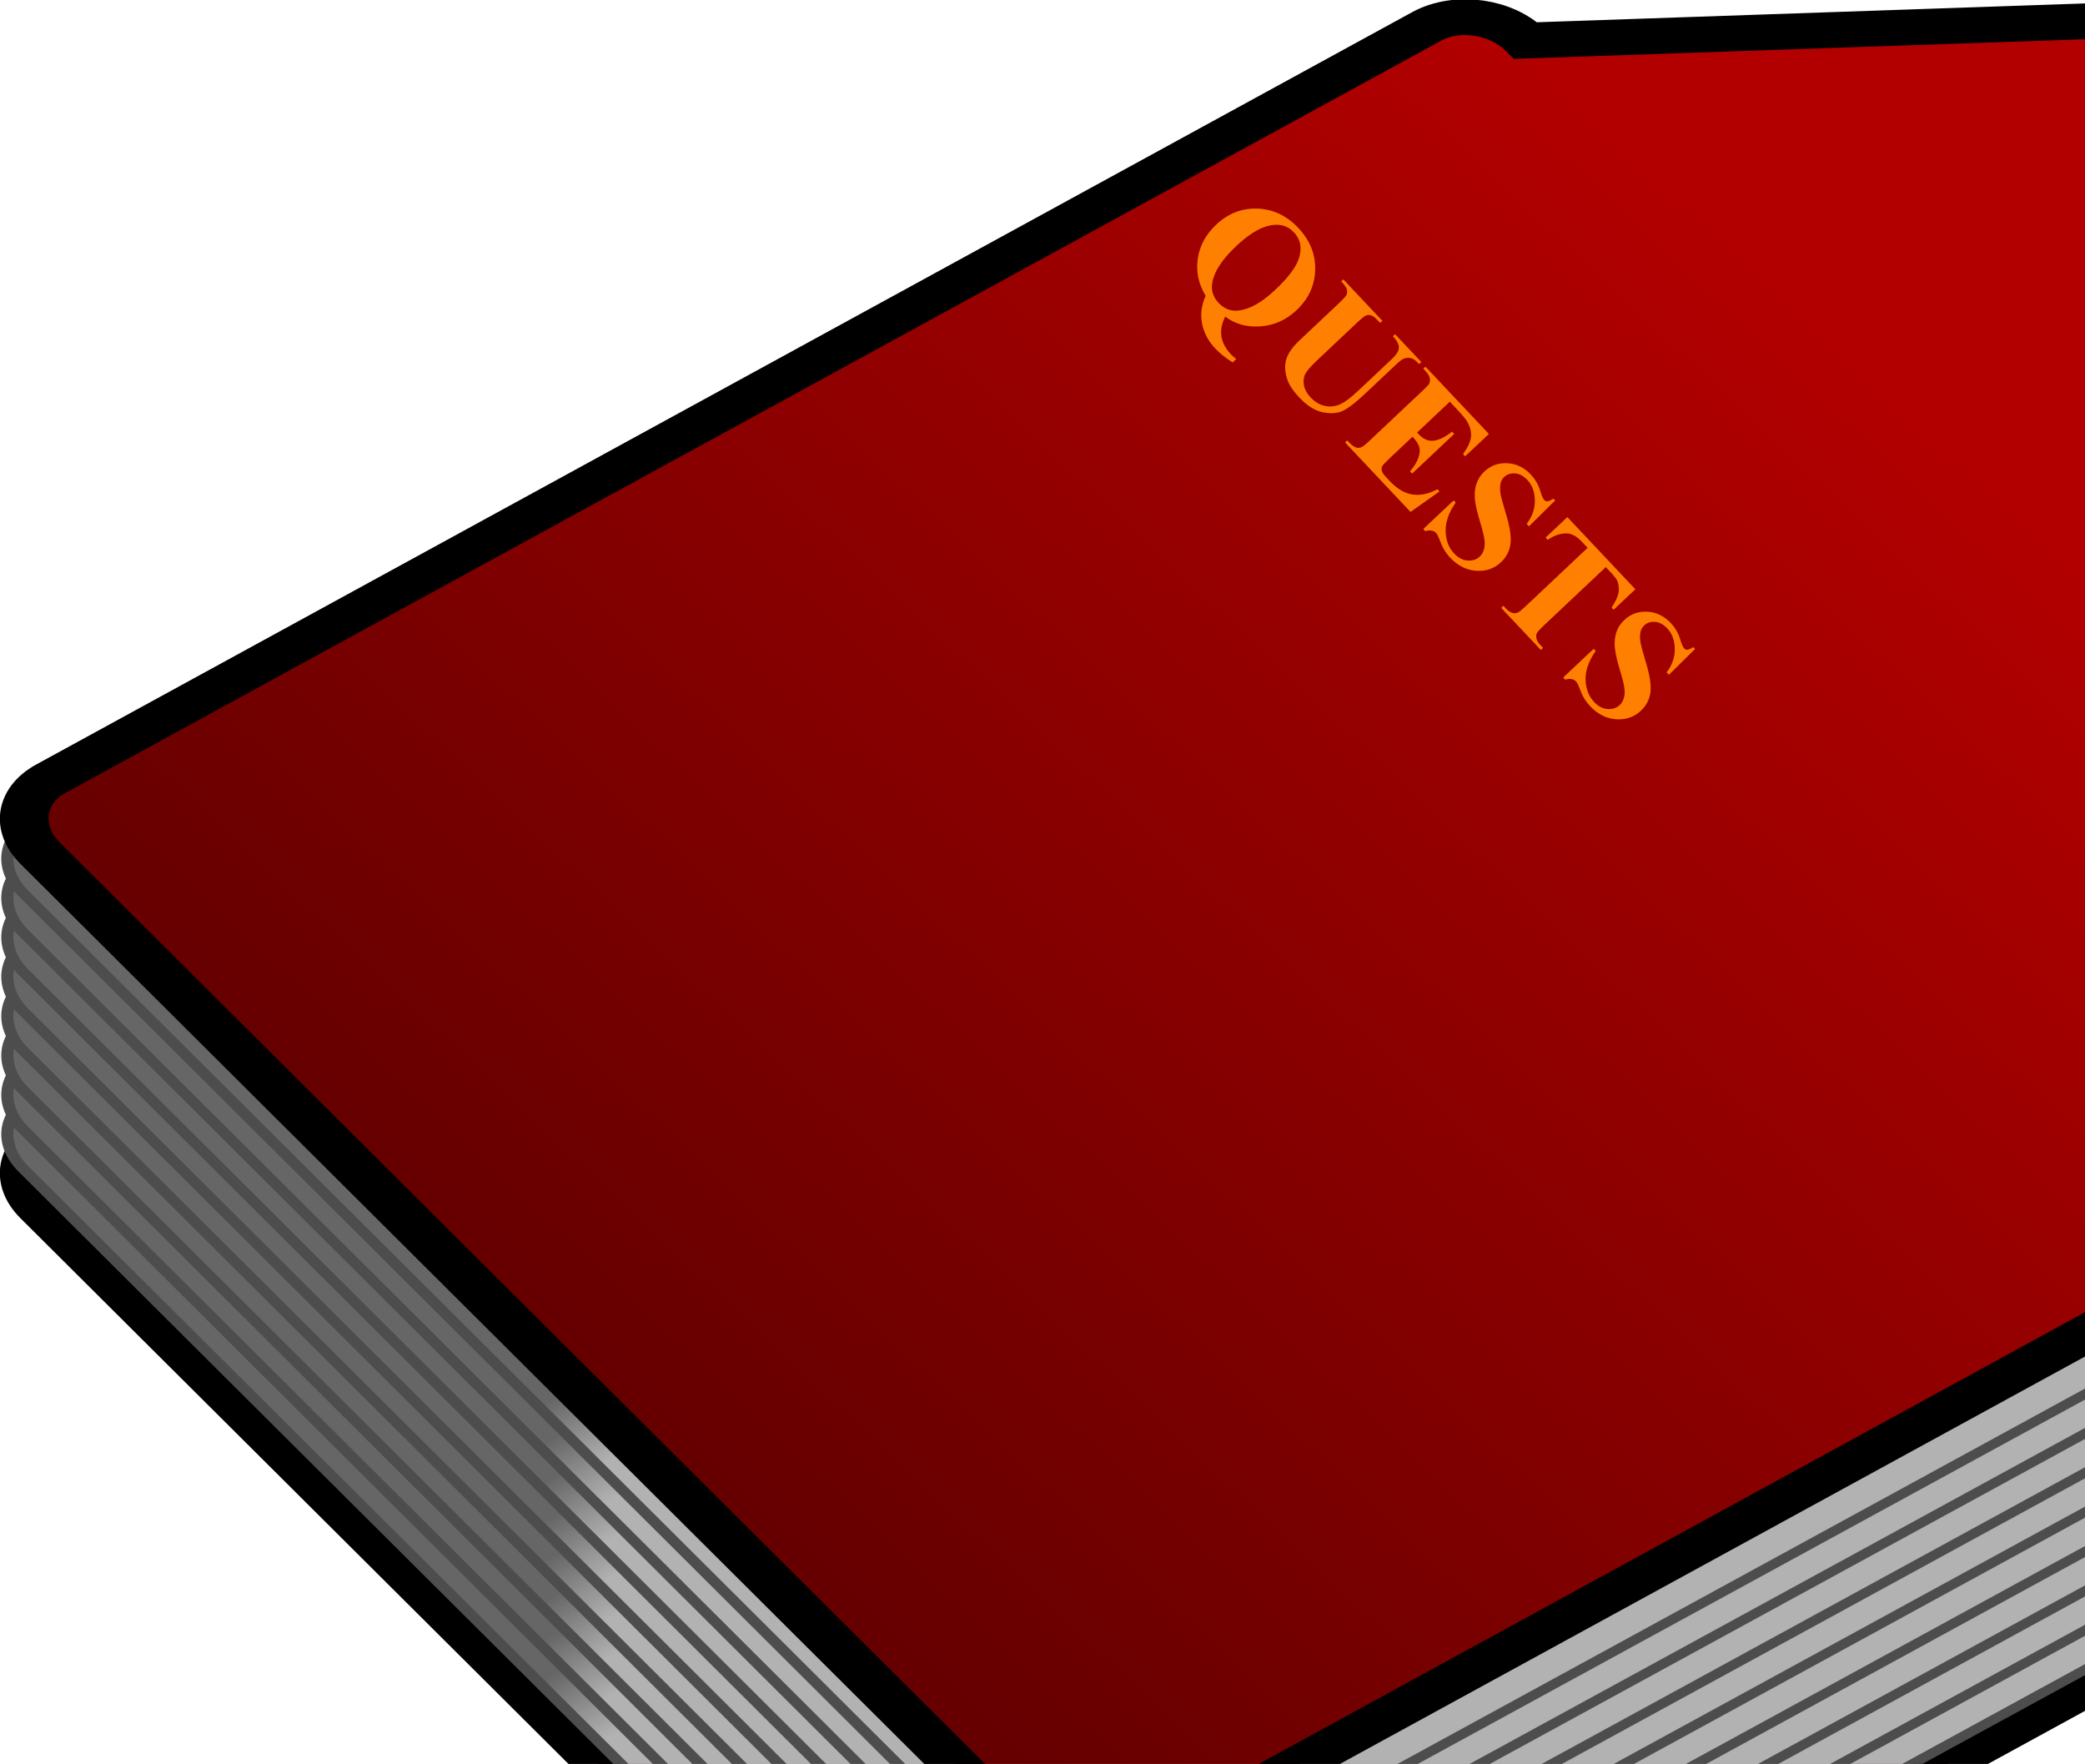 <?xml version="1.0" encoding="UTF-8" standalone="no"?>
<!-- Created with Inkscape (http://www.inkscape.org/) -->

<svg
   width="100"
   height="84.597"
   viewBox="0 0 26.458 22.383"
   version="1.1"
   id="svg1"
   inkscape:version="1.3.2 (091e20e, 2023-11-25, custom)"
   sodipodi:docname="quest_book.svg"
   xmlns:inkscape="http://www.inkscape.org/namespaces/inkscape"
   xmlns:sodipodi="http://sodipodi.sourceforge.net/DTD/sodipodi-0.dtd"
   xmlns:xlink="http://www.w3.org/1999/xlink"
   xmlns="http://www.w3.org/2000/svg"
   xmlns:svg="http://www.w3.org/2000/svg">
  <sodipodi:namedview
     id="namedview1"
     pagecolor="#505050"
     bordercolor="#ffffff"
     borderopacity="1"
     inkscape:showpageshadow="0"
     inkscape:pageopacity="0"
     inkscape:pagecheckerboard="1"
     inkscape:deskcolor="#505050"
     inkscape:document-units="px"
     inkscape:zoom="5.6568543"
     inkscape:cx="50.734911"
     inkscape:cy="52.767843"
     inkscape:window-width="1920"
     inkscape:window-height="1001"
     inkscape:window-x="2391"
     inkscape:window-y="-9"
     inkscape:window-maximized="1"
     inkscape:current-layer="layer1"
     inkscape:clip-to-page="false" />
  <defs
     id="defs1">
    <linearGradient
       id="linearGradient116"
       inkscape:collect="always">
      <stop
         style="stop-color:#666666;stop-opacity:1;"
         offset="0.903"
         id="stop115" />
      <stop
         style="stop-color:#b2b2b2;stop-opacity:1;"
         offset="1"
         id="stop116" />
    </linearGradient>
    <linearGradient
       id="linearGradient113"
       inkscape:collect="always">
      <stop
         style="stop-color:#b20000;stop-opacity:1;"
         offset="0"
         id="stop113" />
      <stop
         style="stop-color:#660000;stop-opacity:1;"
         offset="1"
         id="stop114" />
    </linearGradient>
    <linearGradient
       id="linearGradient112"
       inkscape:collect="always">
      <stop
         style="stop-color:#666666;stop-opacity:1;"
         offset="0.903"
         id="stop111" />
      <stop
         style="stop-color:#b2b2b2;stop-opacity:1;"
         offset="1"
         id="stop112" />
    </linearGradient>
    <inkscape:path-effect
       effect="fillet_chamfer"
       id="path-effect47"
       is_visible="true"
       lpeversion="1"
       nodesatellites_param="F,0,0,1,0,0,0,1 @ F,0,0,1,0,0,0,1 @ F,0,0,1,0,0,0,1 @ F,0,0,1,0,0,0,1 @ F,0,0,1,0,0,0,1 @ F,0,0,1,0,0,0,1 @ F,0,0,1,0,0,0,1 @ F,0,0,1,0,0,0,1"
       radius="0"
       unit="px"
       method="auto"
       mode="F"
       chamfer_steps="1"
       flexible="false"
       use_knot_distance="true"
       apply_no_radius="true"
       apply_with_radius="true"
       only_selected="false"
       hide_knots="false" />
    <inkscape:path-effect
       effect="fillet_chamfer"
       id="path-effect45"
       is_visible="true"
       lpeversion="1"
       nodesatellites_param="F,0,0,1,0,0,0,1 @ F,0,0,1,0,0,0,1 @ F,0,0,1,0,0,0,1 @ F,0,0,1,0,0,0,1 @ F,0,0,1,0,0,0,1 @ F,0,0,1,0,0,0,1 @ F,0,0,1,0,0,0,1 @ F,0,0,1,0,0,0,1"
       radius="0"
       unit="px"
       method="auto"
       mode="F"
       chamfer_steps="1"
       flexible="false"
       use_knot_distance="true"
       apply_no_radius="true"
       apply_with_radius="true"
       only_selected="false"
       hide_knots="false" />
    <inkscape:path-effect
       effect="fillet_chamfer"
       id="path-effect43"
       is_visible="true"
       lpeversion="1"
       nodesatellites_param="F,0,0,1,0,0,0,1 @ F,0,0,1,0,0,0,1 @ F,0,0,1,0,0,0,1 @ F,0,0,1,0,0,0,1 @ F,0,0,1,0,0,0,1 @ F,0,0,1,0,0,0,1 @ F,0,0,1,0,0,0,1 @ F,0,0,1,0,0,0,1"
       radius="0"
       unit="px"
       method="auto"
       mode="F"
       chamfer_steps="1"
       flexible="false"
       use_knot_distance="true"
       apply_no_radius="true"
       apply_with_radius="true"
       only_selected="false"
       hide_knots="false" />
    <inkscape:path-effect
       effect="fillet_chamfer"
       id="path-effect41"
       is_visible="true"
       lpeversion="1"
       nodesatellites_param="F,0,0,1,0,0,0,1 @ F,0,0,1,0,0,0,1 @ F,0,0,1,0,0,0,1 @ F,0,0,1,0,0,0,1 @ F,0,0,1,0,0,0,1 @ F,0,0,1,0,0,0,1 @ F,0,0,1,0,0,0,1 @ F,0,0,1,0,0,0,1"
       radius="0"
       unit="px"
       method="auto"
       mode="F"
       chamfer_steps="1"
       flexible="false"
       use_knot_distance="true"
       apply_no_radius="true"
       apply_with_radius="true"
       only_selected="false"
       hide_knots="false" />
    <inkscape:path-effect
       effect="fillet_chamfer"
       id="path-effect39"
       is_visible="true"
       lpeversion="1"
       nodesatellites_param="F,0,0,1,0,0,0,1 @ F,0,0,1,0,0,0,1 @ F,0,0,1,0,0,0,1 @ F,0,0,1,0,0,0,1 @ F,0,0,1,0,0,0,1 @ F,0,0,1,0,0,0,1 @ F,0,0,1,0,0,0,1 @ F,0,0,1,0,0,0,1"
       radius="0"
       unit="px"
       method="auto"
       mode="F"
       chamfer_steps="1"
       flexible="false"
       use_knot_distance="true"
       apply_no_radius="true"
       apply_with_radius="true"
       only_selected="false"
       hide_knots="false" />
    <inkscape:path-effect
       effect="fillet_chamfer"
       id="path-effect37"
       is_visible="true"
       lpeversion="1"
       nodesatellites_param="F,0,0,1,0,0,0,1 @ F,0,0,1,0,0,0,1 @ F,0,0,1,0,0,0,1 @ F,0,0,1,0,0,0,1 @ F,0,0,1,0,0,0,1 @ F,0,0,1,0,0,0,1 @ F,0,0,1,0,0,0,1 @ F,0,0,1,0,0,0,1"
       radius="0"
       unit="px"
       method="auto"
       mode="F"
       chamfer_steps="1"
       flexible="false"
       use_knot_distance="true"
       apply_no_radius="true"
       apply_with_radius="true"
       only_selected="false"
       hide_knots="false" />
    <inkscape:path-effect
       effect="fillet_chamfer"
       id="path-effect35"
       is_visible="true"
       lpeversion="1"
       nodesatellites_param="F,0,0,1,0,0,0,1 @ F,0,0,1,0,0,0,1 @ F,0,0,1,0,0,0,1 @ F,0,0,1,0,0,0,1 @ F,0,0,1,0,0,0,1 @ F,0,0,1,0,0,0,1 @ F,0,0,1,0,0,0,1 @ F,0,0,1,0,0,0,1"
       radius="0"
       unit="px"
       method="auto"
       mode="F"
       chamfer_steps="1"
       flexible="false"
       use_knot_distance="true"
       apply_no_radius="true"
       apply_with_radius="true"
       only_selected="false"
       hide_knots="false" />
    <inkscape:path-effect
       effect="fillet_chamfer"
       id="path-effect33"
       is_visible="true"
       lpeversion="1"
       nodesatellites_param="F,0,0,1,0,0,0,1 @ F,0,0,1,0,0,0,1 @ F,0,0,1,0,0,0,1 @ F,0,0,1,0,0,0,1 @ F,0,0,1,0,0,0,1 @ F,0,0,1,0,0,0,1 @ F,0,0,1,0,0,0,1 @ F,0,0,1,0,0,0,1"
       radius="0"
       unit="px"
       method="auto"
       mode="F"
       chamfer_steps="1"
       flexible="false"
       use_knot_distance="true"
       apply_no_radius="true"
       apply_with_radius="true"
       only_selected="false"
       hide_knots="false" />
    <inkscape:path-effect
       effect="fillet_chamfer"
       id="path-effect31"
       is_visible="true"
       lpeversion="1"
       nodesatellites_param="F,0,0,1,0,0,0,1 @ F,0,0,1,0,0,0,1 @ F,0,0,1,0,0,0,1 @ F,0,0,1,0,0,0,1 @ F,0,0,1,0,0,0,1 @ F,0,0,1,0,0,0,1 @ F,0,0,1,0,0,0,1 @ F,0,0,1,0,0,0,1"
       radius="0"
       unit="px"
       method="auto"
       mode="F"
       chamfer_steps="1"
       flexible="false"
       use_knot_distance="true"
       apply_no_radius="true"
       apply_with_radius="true"
       only_selected="false"
       hide_knots="false" />
    <inkscape:path-effect
       effect="fillet_chamfer"
       id="path-effect29"
       is_visible="true"
       lpeversion="1"
       nodesatellites_param="F,0,0,1,0,0,0,1 @ F,0,0,1,0,0,0,1 @ F,0,0,1,0,0,0,1 @ F,0,0,1,0,0,0,1 @ F,0,0,1,0,0,0,1 @ F,0,0,1,0,0,0,1 @ F,0,0,1,0,0,0,1 @ F,0,0,1,0,0,0,1"
       radius="0"
       unit="px"
       method="auto"
       mode="F"
       chamfer_steps="1"
       flexible="false"
       use_knot_distance="true"
       apply_no_radius="true"
       apply_with_radius="true"
       only_selected="false"
       hide_knots="false" />
    <inkscape:path-effect
       effect="fillet_chamfer"
       id="path-effect27"
       is_visible="true"
       lpeversion="1"
       nodesatellites_param="F,0,0,1,0,0,0,1 @ F,0,0,1,0,0,0,1 @ F,0,0,1,0,0,0,1 @ F,0,0,1,0,0,0,1 @ F,0,0,1,0,0,0,1 @ F,0,0,1,0,0,0,1 @ F,0,0,1,0,0,0,1 @ F,0,0,1,0,0,0,1"
       radius="0"
       unit="px"
       method="auto"
       mode="F"
       chamfer_steps="1"
       flexible="false"
       use_knot_distance="true"
       apply_no_radius="true"
       apply_with_radius="true"
       only_selected="false"
       hide_knots="false" />
    <inkscape:path-effect
       effect="fillet_chamfer"
       id="path-effect25"
       is_visible="true"
       lpeversion="1"
       nodesatellites_param="F,0,0,1,0,0,0,1 @ F,0,0,1,0,0,0,1 @ F,0,0,1,0,0,0,1 @ F,0,0,1,0,0,0,1 @ F,0,0,1,0,0,0,1 @ F,0,0,1,0,0,0,1 @ F,0,0,1,0,0,0,1 @ F,0,0,1,0,0,0,1"
       radius="0"
       unit="px"
       method="auto"
       mode="F"
       chamfer_steps="1"
       flexible="false"
       use_knot_distance="true"
       apply_no_radius="true"
       apply_with_radius="true"
       only_selected="false"
       hide_knots="false" />
    <inkscape:path-effect
       effect="fillet_chamfer"
       id="path-effect23"
       is_visible="true"
       lpeversion="1"
       nodesatellites_param="F,0,0,1,0,0,0,1 @ F,0,0,1,0,0,0,1 @ F,0,0,1,0,0,0,1 @ F,0,0,1,0,0,0,1 @ F,0,0,1,0,0,0,1 @ F,0,0,1,0,0,0,1 @ F,0,0,1,0,0,0,1 @ F,0,0,1,0,0,0,1"
       radius="0"
       unit="px"
       method="auto"
       mode="F"
       chamfer_steps="1"
       flexible="false"
       use_knot_distance="true"
       apply_no_radius="true"
       apply_with_radius="true"
       only_selected="false"
       hide_knots="false" />
    <inkscape:path-effect
       effect="fillet_chamfer"
       id="path-effect21"
       is_visible="true"
       lpeversion="1"
       nodesatellites_param="F,0,0,1,0,0,0,1 @ F,0,0,1,0,0,0,1 @ F,0,0,1,0,0,0,1 @ F,0,0,1,0,0,0,1 @ F,0,0,1,0,0,0,1 @ F,0,0,1,0,0,0,1 @ F,0,0,1,0,0,0,1 @ F,0,0,1,0,0,0,1"
       radius="0"
       unit="px"
       method="auto"
       mode="F"
       chamfer_steps="1"
       flexible="false"
       use_knot_distance="true"
       apply_no_radius="true"
       apply_with_radius="true"
       only_selected="false"
       hide_knots="false" />
    <inkscape:path-effect
       effect="fillet_chamfer"
       id="path-effect19"
       is_visible="true"
       lpeversion="1"
       nodesatellites_param="F,0,0,1,0,0,0,1 @ F,0,0,1,0,0,0,1 @ F,0,0,1,0,0,0,1 @ F,0,0,1,0,0,0,1 @ F,0,0,1,0,0,0,1 @ F,0,0,1,0,0,0,1 @ F,0,0,1,0,0,0,1 @ F,0,0,1,0,0,0,1"
       radius="0"
       unit="px"
       method="auto"
       mode="F"
       chamfer_steps="1"
       flexible="false"
       use_knot_distance="true"
       apply_no_radius="true"
       apply_with_radius="true"
       only_selected="false"
       hide_knots="false" />
    <inkscape:path-effect
       effect="fillet_chamfer"
       id="path-effect17"
       is_visible="true"
       lpeversion="1"
       nodesatellites_param="F,0,0,1,0,0,0,1 @ F,0,0,1,0,0,0,1 @ F,0,0,1,0,0,0,1 @ F,0,0,1,0,0,0,1 @ F,0,0,1,0,0,0,1 @ F,0,0,1,0,0,0,1 @ F,0,0,1,0,0,0,1 @ F,0,0,1,0,0,0,1"
       radius="0"
       unit="px"
       method="auto"
       mode="F"
       chamfer_steps="1"
       flexible="false"
       use_knot_distance="true"
       apply_no_radius="true"
       apply_with_radius="true"
       only_selected="false"
       hide_knots="false" />
    <inkscape:path-effect
       effect="fillet_chamfer"
       id="path-effect15"
       is_visible="true"
       lpeversion="1"
       nodesatellites_param="F,0,0,1,0,0,0,1 @ F,0,0,1,0,0,0,1 @ F,0,0,1,0,0,0,1 @ F,0,0,1,0,0,0,1 @ F,0,0,1,0,0,0,1 @ F,0,0,1,0,0,0,1 @ F,0,0,1,0,0,0,1 @ F,0,0,1,0,0,0,1"
       radius="0"
       unit="px"
       method="auto"
       mode="F"
       chamfer_steps="1"
       flexible="false"
       use_knot_distance="true"
       apply_no_radius="true"
       apply_with_radius="true"
       only_selected="false"
       hide_knots="false" />
    <inkscape:path-effect
       effect="fillet_chamfer"
       id="path-effect13"
       is_visible="true"
       lpeversion="1"
       nodesatellites_param="F,0,0,1,0,0,0,1 @ F,0,0,1,0,0,0,1 @ F,0,0,1,0,0,0,1 @ F,0,0,1,0,0,0,1 @ F,0,0,1,0,0,0,1 @ F,0,0,1,0,0,0,1 @ F,0,0,1,0,0,0,1 @ F,0,0,1,0,0,0,1"
       radius="0"
       unit="px"
       method="auto"
       mode="F"
       chamfer_steps="1"
       flexible="false"
       use_knot_distance="true"
       apply_no_radius="true"
       apply_with_radius="true"
       only_selected="false"
       hide_knots="false" />
    <inkscape:path-effect
       effect="fillet_chamfer"
       id="path-effect1"
       is_visible="true"
       lpeversion="1"
       nodesatellites_param="F,0,0,1,0,0,0,1 @ F,0,0,1,0,0,0,1 @ F,0,0,1,0,0,0,1 @ F,0,0,1,0,0,0,1 @ F,0,0,1,0,0,0,1 @ F,0,0,1,0,0,0,1 @ F,0,0,1,0,0,0,1 @ F,0,0,1,0,0,0,1"
       radius="0"
       unit="px"
       method="auto"
       mode="F"
       chamfer_steps="1"
       flexible="false"
       use_knot_distance="true"
       apply_no_radius="true"
       apply_with_radius="true"
       only_selected="false"
       hide_knots="false" />
    <linearGradient
       inkscape:collect="always"
       xlink:href="#linearGradient112"
       id="linearGradient104"
       x1="8.885"
       y1="-2.918"
       x2="20.449"
       y2="-2.918"
       gradientUnits="userSpaceOnUse" />
    <linearGradient
       inkscape:collect="always"
       xlink:href="#linearGradient112"
       id="linearGradient105"
       x1="8.885"
       y1="-2.918"
       x2="20.449"
       y2="-2.918"
       gradientUnits="userSpaceOnUse" />
    <linearGradient
       inkscape:collect="always"
       xlink:href="#linearGradient112"
       id="linearGradient106"
       x1="8.885"
       y1="-2.918"
       x2="20.449"
       y2="-2.918"
       gradientUnits="userSpaceOnUse" />
    <linearGradient
       inkscape:collect="always"
       xlink:href="#linearGradient112"
       id="linearGradient107"
       x1="8.885"
       y1="-2.918"
       x2="20.449"
       y2="-2.918"
       gradientUnits="userSpaceOnUse" />
    <linearGradient
       inkscape:collect="always"
       xlink:href="#linearGradient112"
       id="linearGradient108"
       x1="8.885"
       y1="-2.918"
       x2="20.449"
       y2="-2.918"
       gradientUnits="userSpaceOnUse" />
    <linearGradient
       inkscape:collect="always"
       xlink:href="#linearGradient112"
       id="linearGradient109"
       x1="8.885"
       y1="-2.918"
       x2="20.449"
       y2="-2.918"
       gradientUnits="userSpaceOnUse" />
    <linearGradient
       inkscape:collect="always"
       xlink:href="#linearGradient116"
       id="linearGradient110"
       x1="8.885"
       y1="-2.918"
       x2="20.449"
       y2="-2.918"
       gradientUnits="userSpaceOnUse" />
    <linearGradient
       inkscape:collect="always"
       xlink:href="#linearGradient112"
       id="linearGradient111"
       x1="8.885"
       y1="-2.918"
       x2="20.449"
       y2="-2.918"
       gradientUnits="userSpaceOnUse" />
    <linearGradient
       inkscape:collect="always"
       xlink:href="#linearGradient113"
       id="linearGradient114"
       x1="14.04"
       y1="-13.223"
       x2="14.579"
       y2="7.12"
       gradientUnits="userSpaceOnUse" />
  </defs>
  <g
     inkscape:label="Layer 1"
     inkscape:groupmode="layer"
     id="layer1">
    <g
       id="g1"
       transform="translate(4.6075943e-8,-2.038)">
      <g
         id="g47"
         transform="matrix(0.944,0,0,0.944,0.735,2.575)"
         style="stroke-width:1.059">
        <path
           style="fill:#660000;fill-opacity:1;stroke:#000000;stroke-width:0.542;stroke-dasharray:none;stroke-opacity:1"
           id="path27"
           width="11.438"
           height="20.528"
           x="8.948"
           y="-13.182"
           transform="matrix(0.713,0.71,-0.973,0.532,-0.07,4.806)"
           sodipodi:type="rect"
           d="m 9.783,-13.182 h 9.767 c 0.463,0 0.835,0.338 0.835,0.758 V 6.588 c 0,0.42 -0.373,0.758 -0.835,0.758 H 9.783 c -0.463,0 -0.835,-0.338 -0.835,-0.758 V -12.424 c 0,-0.42 0.373,-0.758 0.835,-0.758 z"
           inkscape:path-effect="#path-effect29"
           rx="0.835"
           ry="0.758"
           inkscape:label="path27" />
        <path
           style="fill:url(#linearGradient104);fill-opacity:1;stroke:#4d4d4d;stroke-width:0.133;stroke-dasharray:none;stroke-opacity:1"
           id="path30"
           width="11.438"
           height="20.528"
           x="8.948"
           y="-13.182"
           transform="matrix(0.725,0.722,-0.989,0.54,-0.287,4.118)"
           sodipodi:type="rect"
           d="m 9.77,-13.182 h 9.794 c 0.455,0 0.822,0.333 0.822,0.746 V 6.6 c 0,0.413 -0.367,0.746 -0.822,0.746 H 9.77 c -0.455,0 -0.822,-0.333 -0.822,-0.746 V -12.436 c 0,-0.413 0.367,-0.746 0.822,-0.746 z"
           inkscape:path-effect="#path-effect33"
           rx="0.822"
           ry="0.746" />
        <path
           style="fill:url(#linearGradient105);fill-opacity:1;stroke:#4d4d4d;stroke-width:0.133;stroke-dasharray:none;stroke-opacity:1"
           id="path25"
           width="11.438"
           height="20.528"
           x="8.948"
           y="-13.182"
           transform="matrix(0.725,0.722,-0.989,0.54,-0.287,3.589)"
           sodipodi:type="rect"
           d="m 9.77,-13.182 h 9.794 c 0.455,0 0.822,0.333 0.822,0.746 V 6.6 c 0,0.413 -0.367,0.746 -0.822,0.746 H 9.77 c -0.455,0 -0.822,-0.333 -0.822,-0.746 V -12.436 c 0,-0.413 0.367,-0.746 0.822,-0.746 z"
           inkscape:path-effect="#path-effect27"
           rx="0.822"
           ry="0.746" />
        <path
           style="fill:url(#linearGradient106);fill-opacity:1;stroke:#4d4d4d;stroke-width:0.133;stroke-dasharray:none;stroke-opacity:1"
           id="path23"
           width="11.438"
           height="20.528"
           x="8.948"
           y="-13.182"
           transform="matrix(0.725,0.722,-0.989,0.54,-0.287,3.06)"
           sodipodi:type="rect"
           d="m 9.77,-13.182 h 9.794 c 0.455,0 0.822,0.333 0.822,0.746 V 6.6 c 0,0.413 -0.367,0.746 -0.822,0.746 H 9.77 c -0.455,0 -0.822,-0.333 -0.822,-0.746 V -12.436 c 0,-0.413 0.367,-0.746 0.822,-0.746 z"
           inkscape:path-effect="#path-effect25"
           rx="0.822"
           ry="0.746" />
        <path
           style="fill:url(#linearGradient107);fill-opacity:1;stroke:#4d4d4d;stroke-width:0.133;stroke-dasharray:none;stroke-opacity:1"
           id="path21"
           width="11.438"
           height="20.528"
           x="8.948"
           y="-13.182"
           transform="matrix(0.725,0.722,-0.989,0.54,-0.287,2.531)"
           sodipodi:type="rect"
           d="m 9.77,-13.182 h 9.794 c 0.455,0 0.822,0.333 0.822,0.746 V 6.6 c 0,0.413 -0.367,0.746 -0.822,0.746 H 9.77 c -0.455,0 -0.822,-0.333 -0.822,-0.746 V -12.436 c 0,-0.413 0.367,-0.746 0.822,-0.746 z"
           inkscape:path-effect="#path-effect23"
           rx="0.822"
           ry="0.746" />
        <path
           style="fill:url(#linearGradient108);fill-opacity:1;stroke:#4d4d4d;stroke-width:0.133;stroke-dasharray:none;stroke-opacity:1"
           id="path19"
           width="11.438"
           height="20.528"
           x="8.948"
           y="-13.182"
           transform="matrix(0.725,0.722,-0.989,0.54,-0.287,2.001)"
           sodipodi:type="rect"
           d="m 9.77,-13.182 h 9.794 c 0.455,0 0.822,0.333 0.822,0.746 V 6.6 c 0,0.413 -0.367,0.746 -0.822,0.746 H 9.77 c -0.455,0 -0.822,-0.333 -0.822,-0.746 V -12.436 c 0,-0.413 0.367,-0.746 0.822,-0.746 z"
           inkscape:path-effect="#path-effect21"
           rx="0.822"
           ry="0.746" />
        <path
           style="fill:url(#linearGradient109);fill-opacity:1;stroke:#4d4d4d;stroke-width:0.133;stroke-dasharray:none;stroke-opacity:1"
           id="path17"
           width="11.438"
           height="20.528"
           x="8.948"
           y="-13.182"
           transform="matrix(0.725,0.722,-0.989,0.54,-0.287,1.472)"
           sodipodi:type="rect"
           d="m 9.77,-13.182 h 9.794 c 0.455,0 0.822,0.333 0.822,0.746 V 6.6 c 0,0.413 -0.367,0.746 -0.822,0.746 H 9.77 c -0.455,0 -0.822,-0.333 -0.822,-0.746 V -12.436 c 0,-0.413 0.367,-0.746 0.822,-0.746 z"
           inkscape:path-effect="#path-effect19"
           rx="0.822"
           ry="0.746" />
        <path
           style="fill:url(#linearGradient110);fill-opacity:1;stroke:#4d4d4d;stroke-width:0.133;stroke-dasharray:none;stroke-opacity:1"
           id="path15"
           width="11.438"
           height="20.528"
           x="8.948"
           y="-13.182"
           transform="matrix(0.725,0.722,-0.989,0.54,-0.287,0.943)"
           sodipodi:type="rect"
           d="m 9.77,-13.182 h 9.794 c 0.455,0 0.822,0.333 0.822,0.746 V 6.6 c 0,0.413 -0.367,0.746 -0.822,0.746 H 9.77 c -0.455,0 -0.822,-0.333 -0.822,-0.746 V -12.436 c 0,-0.413 0.367,-0.746 0.822,-0.746 z"
           inkscape:path-effect="#path-effect17"
           rx="0.822"
           ry="0.746" />
        <path
           style="fill:url(#linearGradient111);fill-opacity:1;stroke:#4d4d4d;stroke-width:0.133;stroke-dasharray:none;stroke-opacity:1"
           id="path13"
           width="11.438"
           height="20.528"
           x="8.948"
           y="-13.182"
           transform="matrix(0.725,0.722,-0.989,0.54,-0.287,0.414)"
           sodipodi:type="rect"
           d="m 9.77,-13.182 h 9.794 c 0.455,0 0.822,0.333 0.822,0.746 V 6.6 c 0,0.413 -0.367,0.746 -0.822,0.746 H 9.77 c -0.455,0 -0.822,-0.333 -0.822,-0.746 V -12.436 c 0,-0.413 0.367,-0.746 0.822,-0.746 z"
           inkscape:path-effect="#path-effect15"
           rx="0.822"
           ry="0.746" />
        <path
           style="fill:url(#linearGradient114);fill-opacity:1;stroke:#000000;stroke-width:0.542;stroke-dasharray:none;stroke-opacity:1"
           id="rect1"
           width="11.438"
           height="20.528"
           x="8.948"
           y="-13.182"
           transform="matrix(0.713,0.71,-0.973,0.532,-0.07,0.043)"
           sodipodi:type="rect"
           d="m 9.783,-13.182 h 9.767 c 0.463,0 0.835,0.338 0.835,0.758 V 6.588 c 0,0.42 -0.373,0.758 -0.835,0.758 H 9.783 c -0.463,0 -0.835,-0.338 -0.835,-0.758 V -12.424 c 0,-0.42 0.373,-0.758 0.835,-0.758 z"
           inkscape:path-effect="#path-effect1"
           rx="0.835"
           ry="0.758" />
      </g>
      <path
         style="font-weight:bold;font-size:2.117px;font-family:'Times New Roman';-inkscape-font-specification:'Times New Roman,  Bold';fill:#ff8000;stroke-width:0.132"
         d="m 15.071,-7.161 q 0.048,0.137 0.148,0.207 0.1,0.069 0.251,0.069 0.041,0 0.088,-0.008 v 0.063 q -0.156,0.039 -0.279,0.039 -0.192,0 -0.344,-0.094 -0.151,-0.094 -0.227,-0.276 -0.254,-0.054 -0.41,-0.249 -0.155,-0.195 -0.155,-0.466 0,-0.314 0.211,-0.522 0.211,-0.209 0.535,-0.209 0.323,0 0.533,0.209 0.21,0.209 0.21,0.522 0,0.273 -0.164,0.474 -0.164,0.202 -0.396,0.241 z m -0.184,-1.367 q -0.186,0 -0.287,0.193 -0.085,0.162 -0.085,0.462 0,0.36 0.127,0.533 0.089,0.121 0.245,0.121 0.157,0 0.245,-0.119 0.127,-0.171 0.127,-0.513 0,-0.337 -0.08,-0.488 -0.099,-0.19 -0.292,-0.19 z m 0.868,-0.047 h 0.723 v 0.038 h -0.036 q -0.082,0 -0.113,0.018 -0.03,0.017 -0.043,0.047 -0.012,0.03 -0.012,0.15 v 0.686 q 0,0.188 0.028,0.249 0.029,0.061 0.094,0.101 0.065,0.04 0.164,0.04 0.114,0 0.193,-0.051 0.081,-0.052 0.12,-0.142 0.04,-0.09 0.04,-0.313 v -0.572 q 0,-0.094 -0.02,-0.134 -0.02,-0.04 -0.05,-0.056 -0.047,-0.024 -0.131,-0.024 v -0.038 h 0.485 v 0.038 h -0.029 q -0.059,0 -0.098,0.024 -0.039,0.024 -0.057,0.071 -0.013,0.033 -0.013,0.119 v 0.532 q 0,0.247 -0.033,0.357 -0.032,0.11 -0.158,0.202 -0.126,0.092 -0.344,0.092 -0.182,0 -0.281,-0.049 -0.135,-0.066 -0.191,-0.169 -0.056,-0.103 -0.056,-0.278 v -0.686 q 0,-0.121 -0.013,-0.15 -0.013,-0.03 -0.047,-0.048 -0.033,-0.018 -0.122,-0.017 z m 2.056,0.081 v 0.571 h 0.028 q 0.133,0 0.193,-0.084 0.06,-0.084 0.076,-0.247 h 0.039 v 0.734 h -0.039 q -0.012,-0.12 -0.053,-0.196 -0.039,-0.076 -0.092,-0.102 -0.053,-0.027 -0.153,-0.027 v 0.395 q 0,0.116 0.009,0.142 0.01,0.026 0.037,0.042 0.027,0.017 0.087,0.017 h 0.084 q 0.196,0 0.314,-0.091 0.119,-0.091 0.171,-0.277 h 0.038 l -0.063,0.445 h -1.211 v -0.038 h 0.047 q 0.061,0 0.098,-0.022 0.027,-0.014 0.041,-0.05 0.011,-0.025 0.011,-0.13 v -0.922 q 0,-0.095 -0.005,-0.117 -0.01,-0.036 -0.038,-0.056 -0.039,-0.029 -0.107,-0.029 h -0.047 v -0.038 h 1.173 v 0.414 h -0.039 q -0.03,-0.152 -0.085,-0.218 -0.054,-0.066 -0.153,-0.097 -0.058,-0.019 -0.217,-0.019 z m 1.829,-0.113 0.011,0.467 h -0.042 q -0.03,-0.176 -0.148,-0.282 -0.117,-0.107 -0.253,-0.107 -0.105,0 -0.167,0.057 -0.061,0.056 -0.061,0.129 0,0.047 0.022,0.083 0.03,0.049 0.096,0.096 0.049,0.034 0.224,0.121 0.246,0.121 0.332,0.228 0.085,0.107 0.085,0.246 0,0.176 -0.137,0.303 -0.136,0.126 -0.347,0.126 -0.066,0 -0.125,-0.013 -0.059,-0.013 -0.148,-0.051 -0.05,-0.021 -0.082,-0.021 -0.027,0 -0.057,0.021 -0.03,0.021 -0.049,0.063 H 18.756 V -7.671 h 0.038 q 0.045,0.223 0.175,0.341 0.13,0.117 0.28,0.117 0.116,0 0.184,-0.063 0.069,-0.063 0.069,-0.147 0,-0.05 -0.027,-0.096 -0.026,-0.047 -0.08,-0.088 -0.054,-0.042 -0.19,-0.11 -0.191,-0.094 -0.275,-0.16 -0.084,-0.066 -0.129,-0.148 -0.044,-0.082 -0.044,-0.18 0,-0.167 0.123,-0.285 0.123,-0.118 0.31,-0.118 0.068,0 0.132,0.017 0.049,0.012 0.118,0.047 0.07,0.033 0.098,0.033 0.027,0 0.042,-0.017 0.015,-0.017 0.029,-0.08 z m 1.518,0.032 v 0.379 h -0.037 q -0.033,-0.131 -0.073,-0.188 -0.04,-0.058 -0.111,-0.092 -0.039,-0.019 -0.137,-0.019 h -0.104 v 1.081 q 0,0.107 0.011,0.134 0.012,0.027 0.047,0.048 0.035,0.02 0.095,0.02 h 0.047 v 0.038 h -0.734 v -0.038 h 0.047 q 0.061,0 0.098,-0.022 0.027,-0.014 0.042,-0.05 0.011,-0.025 0.011,-0.13 v -1.081 h -0.101 q -0.142,0 -0.206,0.06 -0.09,0.084 -0.114,0.239 h -0.039 V -8.575 Z m 1.071,-0.032 0.011,0.467 h -0.042 q -0.03,-0.176 -0.148,-0.282 -0.117,-0.107 -0.253,-0.107 -0.105,0 -0.167,0.057 -0.061,0.056 -0.061,0.129 0,0.047 0.022,0.083 0.03,0.049 0.096,0.096 0.049,0.034 0.224,0.121 0.246,0.121 0.332,0.228 0.085,0.107 0.085,0.246 0,0.176 -0.137,0.303 -0.136,0.126 -0.347,0.126 -0.066,0 -0.125,-0.013 -0.059,-0.013 -0.148,-0.051 -0.05,-0.021 -0.082,-0.021 -0.027,0 -0.057,0.021 -0.03,0.021 -0.049,0.063 h -0.038 V -7.671 h 0.038 q 0.045,0.223 0.175,0.341 0.13,0.117 0.28,0.117 0.116,0 0.184,-0.063 0.069,-0.063 0.069,-0.147 0,-0.05 -0.027,-0.096 -0.026,-0.047 -0.08,-0.088 -0.054,-0.042 -0.19,-0.11 -0.191,-0.094 -0.275,-0.16 -0.084,-0.066 -0.129,-0.148 -0.044,-0.082 -0.044,-0.18 0,-0.167 0.123,-0.285 0.123,-0.118 0.31,-0.118 0.068,0 0.132,0.017 0.049,0.012 0.118,0.047 0.07,0.033 0.098,0.033 0.027,0 0.042,-0.017 0.015,-0.017 0.029,-0.08 z"
         id="text116"
         transform="rotate(46.694)"
         aria-label="QUESTS" />
    </g>
  </g>
</svg>
